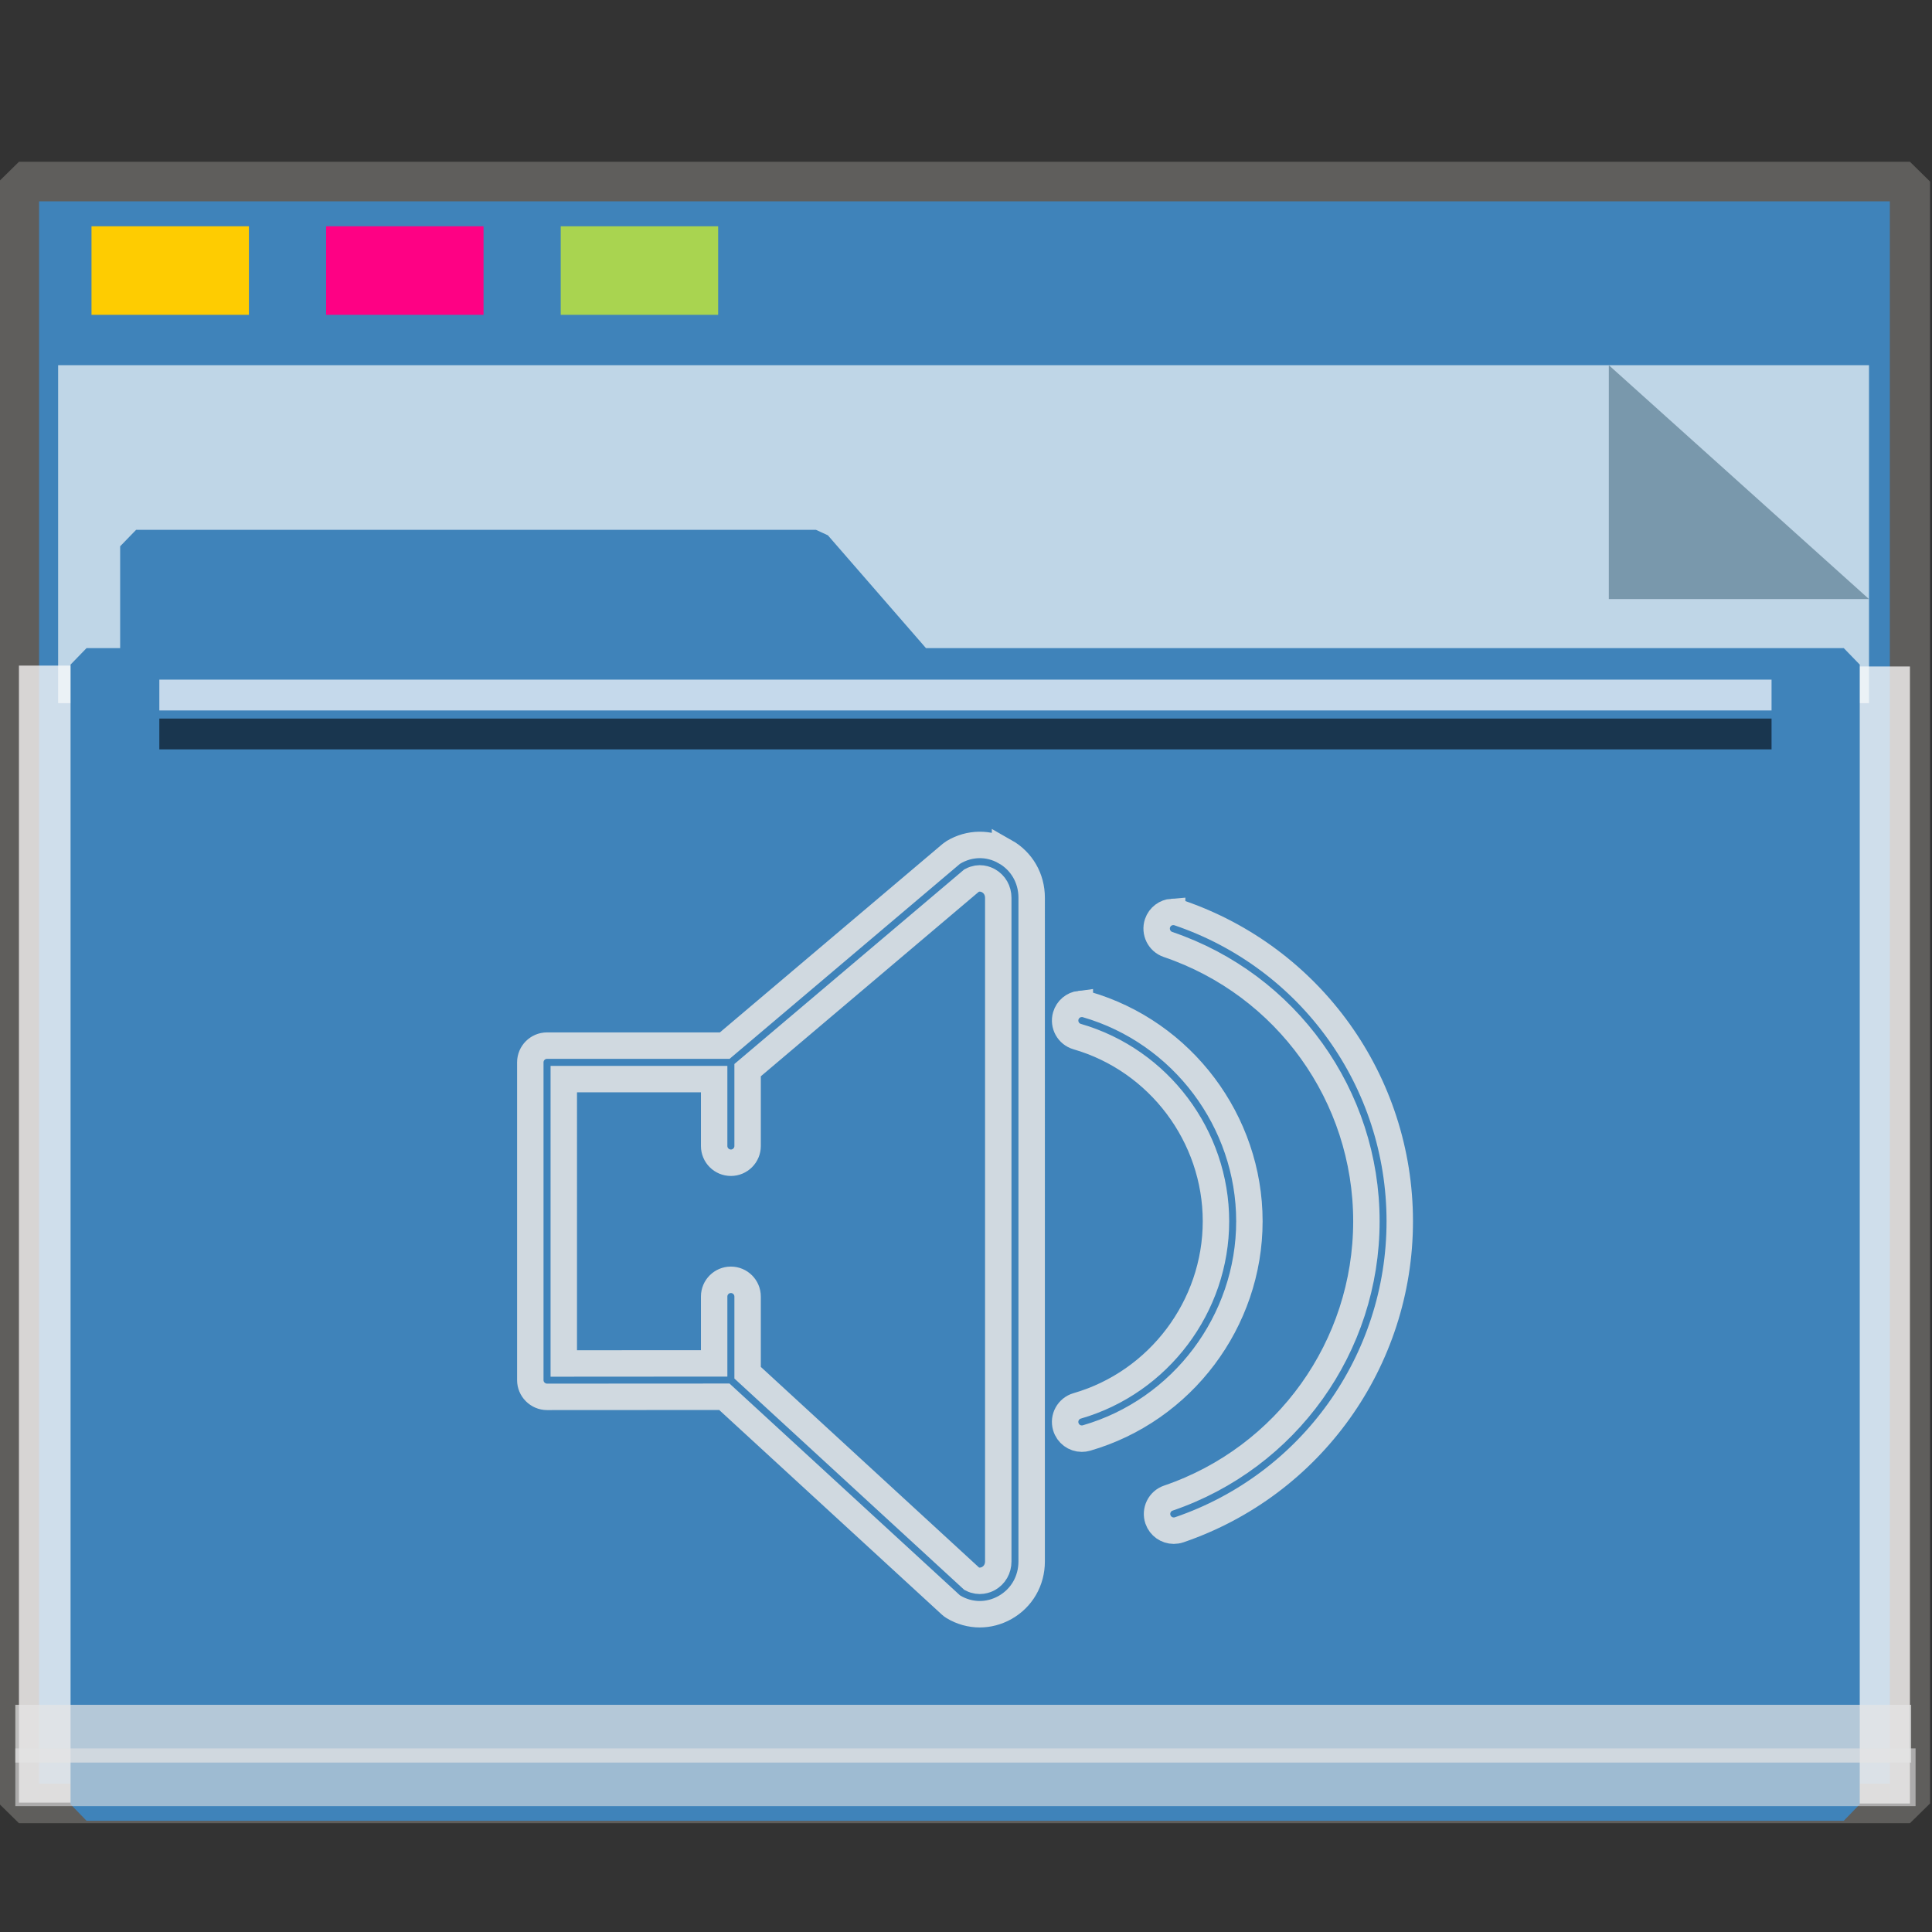 <?xml version="1.0" encoding="UTF-8" standalone="no"?>
<svg
   xmlns:dc="http://purl.org/dc/elements/1.1/"
   xmlns:cc="http://creativecommons.org/ns#"
   xmlns:rdf="http://www.w3.org/1999/02/22-rdf-syntax-ns#"
   xmlns:svg="http://www.w3.org/2000/svg"
   xmlns="http://www.w3.org/2000/svg"
   xmlns:sodipodi="http://sodipodi.sourceforge.net/DTD/sodipodi-0.dtd"
   xmlns:inkscape="http://www.inkscape.org/namespaces/inkscape"
   inkscape:version="1.0beta2 (2b71d25d45, 2019-12-03)"
   sodipodi:docname="folder-music.svg"
   id="SVGRoot"
   version="1.1"
   viewBox="0 0 64 64"
   height="64px"
   width="64px">
  <rect x="0" y="0" width="64" height="64" fill="#333333" stroke="none"/>
  <sodipodi:namedview
     inkscape:document-rotation="0"
     inkscape:snap-global="false"
     inkscape:snap-to-guides="false"
     inkscape:snap-grids="false"
     inkscape:snap-page="true"
     inkscape:snap-object-midpoints="true"
     inkscape:grid-bbox="true"
     inkscape:lockguides="true"
     inkscape:window-maximized="1"
     inkscape:window-y="21"
     inkscape:window-x="0"
     inkscape:window-height="1027"
     inkscape:window-width="1920"
     units="px"
     inkscape:pagecheckerboard="false"
     inkscape:showpageshadow="false"
     showgrid="false"
     inkscape:current-layer="g852"
     inkscape:document-units="px"
     inkscape:cy="32.603412"
     inkscape:cx="17.36622"
     inkscape:zoom="14.778033"
     inkscape:pageshadow="2"
     inkscape:pageopacity="0.0"
     borderopacity="1.0"
     bordercolor="#666666"
     pagecolor="#E5E5E5"
     id="base" />
  <defs
     id="defs2" />
  <g
     inkscape:label="Layer 1"
     inkscape:groupmode="layer"
     id="layer1">
    <g
       transform="matrix(0.984,0,0,0.963,-3.199,-18.562)"
       id="g938">
      <g
         transform="matrix(0.995,0,0,1,0.645,-1.038)"
         id="g1521">
        <g
           id="g852">
          <rect
             style="opacity:1;fill:#3F83BA;fill-opacity:1;fill-rule:nonzero;stroke:#5f5e5c;stroke-width:1.361;stroke-linecap:square;stroke-linejoin:bevel;stroke-miterlimit:4;stroke-dasharray:none;stroke-opacity:1;paint-order:markers stroke fill"
             id="rect817"
             width="63.981"
             height="55.79"
             x="3.26"
             y="26.559" />
          <rect
             y="-67.24"
             x="43.239"
             height="1.928"
             width="39.113"
             id="rect1500"
             style="opacity:1;fill:#fefbfb;fill-opacity:0.755;fill-rule:nonzero;stroke:none;stroke-width:0.069;stroke-linecap:square;stroke-linejoin:bevel;stroke-miterlimit:4;stroke-dasharray:none;stroke-opacity:0.796;paint-order:markers stroke fill"
             transform="rotate(90)" />
          <rect
             transform="rotate(90)"
             style="opacity:1;fill:#fefbfb;fill-opacity:0.755;fill-rule:nonzero;stroke:none;stroke-width:0.081;stroke-linecap:square;stroke-linejoin:bevel;stroke-miterlimit:4;stroke-dasharray:none;stroke-opacity:0.796;paint-order:markers stroke fill"
             id="rect1498"
             width="39.113"
             height="2.615"
             x="43.209"
             y="-5.875" />
          <g
             id="g851"
             transform="matrix(0.267,0,0,0.377,-8.229,12.423)"
             style="opacity:0.693">
            <path
               id="rect831"
               d="M 47.996,54.25 H 277.469 V 85.091 H 47.996 Z"
               style="opacity:1;fill:#f8fafa;fill-opacity:1;fill-rule:nonzero;stroke:none;stroke-width:0.67;stroke-linecap:square;stroke-linejoin:bevel;stroke-miterlimit:4;stroke-dasharray:none;stroke-opacity:0.796;paint-order:markers stroke fill"
               inkscape:connector-curvature="0" />
            <path
               sodipodi:nodetypes="cccc"
               inkscape:connector-curvature="0"
               id="path1496"
               d="M 277.469,75.592 244.5,54.25 v 21.342 z"
               style="opacity:1;fill:#93a2a5;fill-opacity:1;fill-rule:nonzero;stroke:none;stroke-width:0.211;stroke-linecap:square;stroke-linejoin:bevel;stroke-miterlimit:4;stroke-dasharray:none;stroke-opacity:0.796;paint-order:markers stroke fill" />
          </g>
          <g
             transform="matrix(0.929,0,0,0.974,2.527,4.016)"
             style="fill:#3F83BA;fill-opacity:1;stroke:#3F83BA;stroke-width:1.162;stroke-miterlimit:4;stroke-dasharray:none;stroke-opacity:1"
             id="g1484">
            <path
               inkscape:connector-curvature="0"
               d="m 5.056,36.026 h 24.762 l 3.746,4.178 H 5.056 Z M 3.25,40.204 h 64 v 40.251 h -64 z"
               style="opacity:1;fill:#3F83BA;fill-opacity:1;fill-rule:nonzero;stroke:#3F83BA;stroke-width:1.162;stroke-linecap:square;stroke-linejoin:bevel;stroke-miterlimit:4;stroke-dasharray:none;stroke-opacity:1;paint-order:markers stroke fill"
               id="rect821"
               sodipodi:nodetypes="cccccccccc" />
          </g>
          <rect
             y="28.097"
             x="5.715"
             height="3.046"
             width="5.326"
             id="rect825"
             style="opacity:1;fill:#ffcc00;fill-opacity:0.993;fill-rule:nonzero;stroke:none;stroke-width:0.477;stroke-linecap:square;stroke-linejoin:bevel;stroke-miterlimit:4;stroke-dasharray:none;stroke-opacity:1;paint-order:markers stroke fill" />
          <rect
             style="opacity:1;fill:#ff0084;fill-opacity:0.993;fill-rule:nonzero;stroke:none;stroke-width:0.477;stroke-linecap:square;stroke-linejoin:bevel;stroke-miterlimit:4;stroke-dasharray:none;stroke-opacity:1;paint-order:markers stroke fill"
             id="rect827"
             width="5.326"
             height="3.046"
             x="13.653"
             y="28.097" />
          <rect
             y="28.097"
             x="21.591"
             height="3.046"
             width="5.326"
             id="rect829"
             style="opacity:1;fill:#aad450;fill-opacity:0.993;fill-rule:nonzero;stroke:none;stroke-width:0.477;stroke-linecap:square;stroke-linejoin:bevel;stroke-miterlimit:4;stroke-dasharray:none;stroke-opacity:1;paint-order:markers stroke fill" />
          <rect
             y="78.957"
             x="3.138"
             height="1.987"
             width="64.144"
             id="rect855"
             style="opacity:0.704;fill:#E5E5E5;fill-opacity:0.997;fill-rule:nonzero;stroke:none;stroke-width:0.09;stroke-linecap:square;stroke-linejoin:bevel;stroke-miterlimit:4;stroke-dasharray:none;stroke-opacity:0.796;paint-order:markers stroke fill" />
          <rect
             style="opacity:0.597;fill:#E5E5E5;fill-opacity:0.969;fill-rule:nonzero;stroke:none;stroke-width:0.09;stroke-linecap:square;stroke-linejoin:bevel;stroke-miterlimit:4;stroke-dasharray:none;stroke-opacity:0.796;paint-order:markers stroke fill"
             id="rect853"
             width="64.293"
             height="1.987"
             x="3.138"
             y="80.456" />
          <rect
             y="43.692"
             x="8.01"
             height="1.06"
             width="54.548"
             id="rect1504"
             style="opacity:0.704;fill:#fcfdff;fill-opacity:1;fill-rule:nonzero;stroke:none;stroke-width:0.061;stroke-linecap:square;stroke-linejoin:bevel;stroke-miterlimit:4;stroke-dasharray:none;stroke-opacity:0.796;paint-order:markers stroke fill" />
          <rect
             style="opacity:0.597;fill:#000207;fill-opacity:1;fill-rule:nonzero;stroke:none;stroke-width:0.061;stroke-linecap:square;stroke-linejoin:bevel;stroke-miterlimit:4;stroke-dasharray:none;stroke-opacity:0.796;paint-order:markers stroke fill"
             id="rect1523"
             width="54.548"
             height="1.06"
             x="8.01"
             y="45.031" />
          <g
             style="fill:none;stroke:#E5E5E5;stroke-width:1.111;stroke-miterlimit:4;stroke-dasharray:none;stroke-opacity:0.87"
             id="sound "
             transform="matrix(0.805,0,0,0.819,-251.534,-399.392)">
            <path
               id="path5382"
               transform="translate(0,530.701)"
               d="m 356.871,17.248 c -0.373,0.005 -0.745,0.11 -1.082,0.312 -0.032,0.019 -0.064,0.043 -0.092,0.066 l -9.518,8.051 h -7.469 c -0.388,0 -0.703,0.315 -0.703,0.703 v 13.346 c 0,0.187 0.075,0.365 0.207,0.496 0.132,0.131 0.309,0.207 0.496,0.207 l 7.453,-0.004 9.512,8.736 c 0.035,0.032 0.073,0.062 0.113,0.086 0.346,0.209 0.729,0.312 1.111,0.312 0.363,-7.1e-4 0.727,-0.095 1.061,-0.283 0.702,-0.396 1.119,-1.118 1.119,-1.934 V 19.465 c 0,-0.816 -0.417,-1.539 -1.119,-1.936 v 0.002 c -0.343,-0.194 -0.717,-0.289 -1.09,-0.283 z m 0.121,1.412 c 0.124,0.017 0.223,0.063 0.277,0.094 0.254,0.144 0.406,0.411 0.406,0.713 V 47.344 c 0,0.303 -0.152,0.569 -0.406,0.713 -0.109,0.061 -0.386,0.178 -0.703,0.018 l -9.426,-8.66 v -3.199 c 0,-0.388 -0.315,-0.703 -0.703,-0.703 -0.388,0 -0.703,0.315 -0.703,0.703 v 2.807 l -6.32,0.004 V 27.084 h 6.32 v 2.809 c 0,0.388 0.315,0.703 0.703,0.703 0.388,0 0.703,-0.315 0.703,-0.703 v -3.186 l 9.416,-7.965 c 0.162,-0.085 0.311,-0.099 0.436,-0.082 z m 7.992,1.4 c -0.273,0.02 -0.521,0.199 -0.615,0.475 -0.124,0.367 0.072,0.768 0.439,0.893 4.988,1.694 8.34,6.366 8.34,11.627 0,5.256 -3.346,9.929 -8.324,11.627 -0.367,0.125 -0.563,0.525 -0.438,0.893 0.1,0.291 0.372,0.475 0.664,0.475 0.075,0 0.153,-0.011 0.229,-0.037 5.546,-1.892 9.271,-7.099 9.271,-12.957 7e-4,-5.864 -3.733,-11.072 -9.291,-12.959 -0.092,-0.031 -0.184,-0.042 -0.275,-0.035 z m -3.881,3.867 c -0.272,0.033 -0.509,0.222 -0.59,0.502 -0.107,0.372 0.107,0.762 0.48,0.869 3.434,0.993 5.832,4.183 5.832,7.756 0,3.573 -2.398,6.761 -5.832,7.754 -0.373,0.107 -0.588,0.497 -0.48,0.869 0.089,0.308 0.368,0.508 0.674,0.508 0.065,0 0.131,-0.009 0.195,-0.027 4.033,-1.166 6.848,-4.909 6.848,-9.104 0,-4.195 -2.816,-7.939 -6.848,-9.105 -0.094,-0.027 -0.189,-0.032 -0.279,-0.021 z"
               style="fill:none;fill-opacity:1;stroke:#E5E5E5;stroke-width:1.111;stroke-miterlimit:4;stroke-dasharray:none;stroke-opacity:0.87"
               inkscape:connector-curvature="0" />
          </g>
        </g>
      </g>
    </g>
  </g>
</svg>
